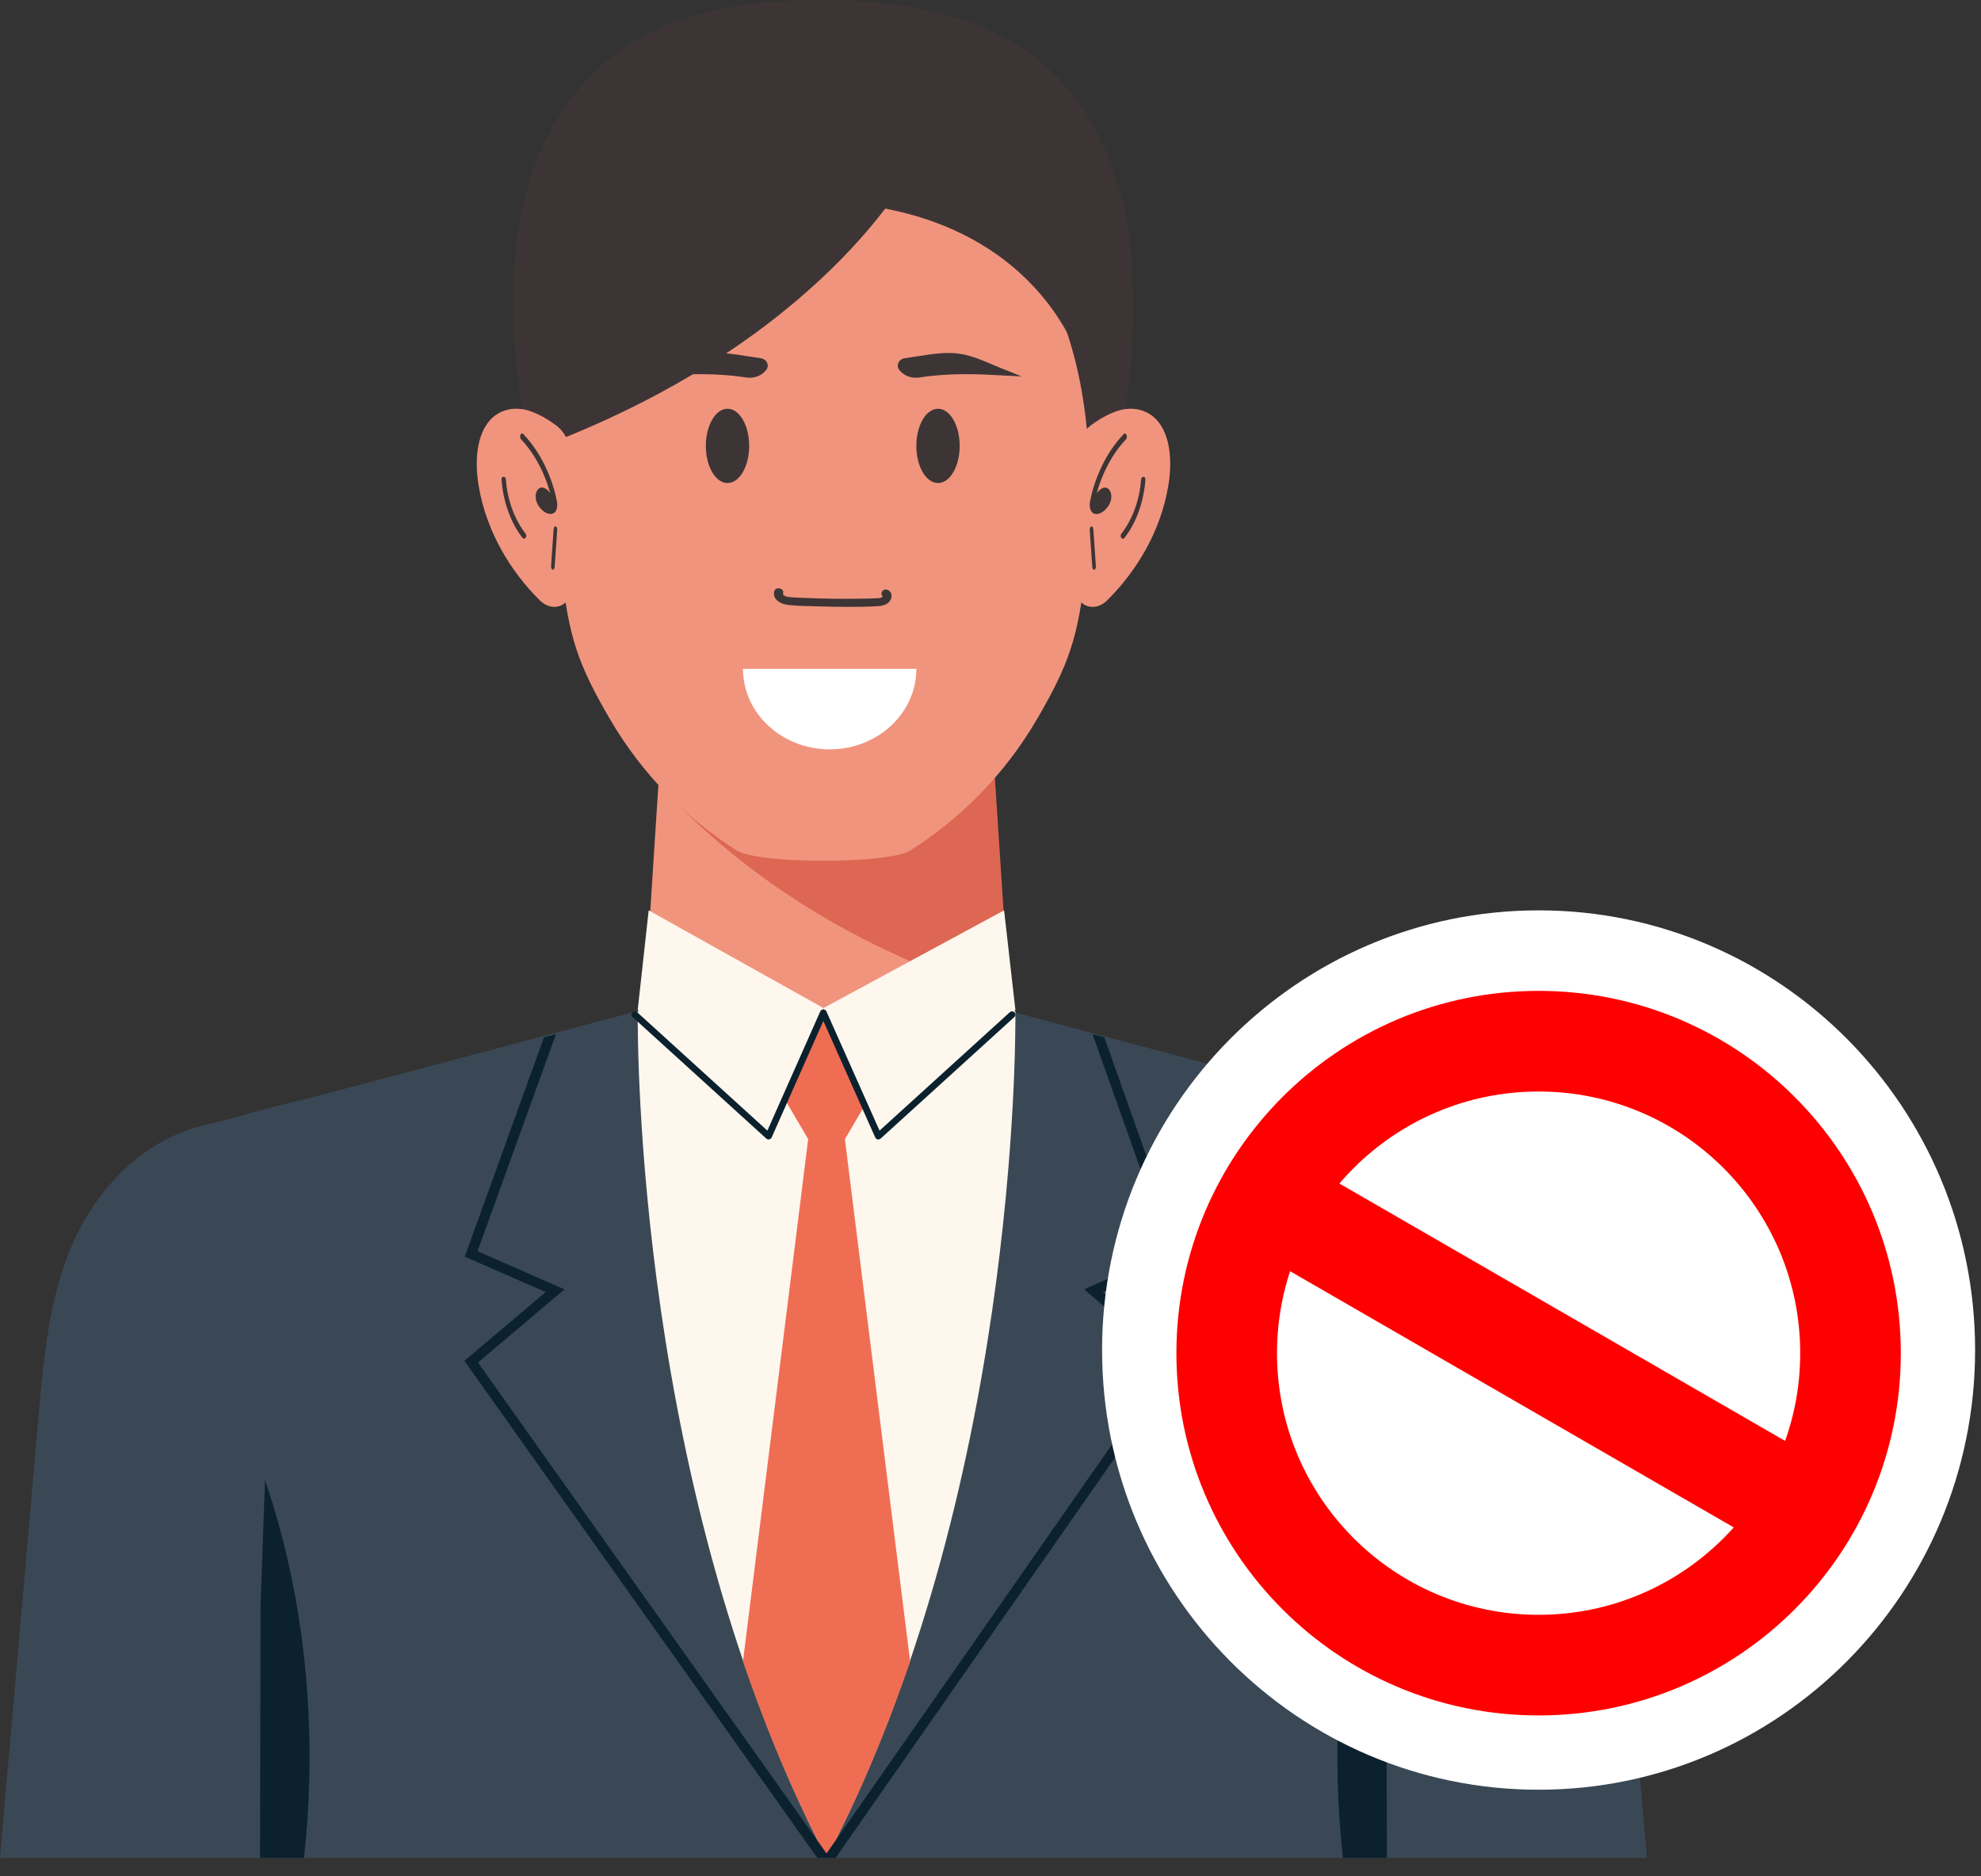 <svg width="94" height="89" viewBox="0 0 94 89" fill="none" xmlns="http://www.w3.org/2000/svg">
<rect x="0" y="0" width="94" height="89" fill="#333333" stroke="none"/>
<path d="M76.314 67.118C76.072 64.351 75.818 61.533 74.685 58.966C73.552 56.399 71.377 54.079 68.496 53.395C68.193 53.323 67.618 53.176 66.836 52.974C65.687 52.629 64.511 52.347 63.367 52.069C55.307 49.949 41.011 46.127 41.011 46.127C41.007 46.133 41 46.138 40.995 46.145C40.977 46.138 40.957 46.133 40.938 46.127C40.575 46.53 39.931 46.907 39.075 47.262C38.218 46.907 37.573 46.531 37.211 46.127C37.192 46.133 37.173 46.138 37.154 46.145C37.147 46.138 37.142 46.133 37.138 46.127C37.138 46.127 22.844 49.948 14.782 52.069C13.638 52.347 12.463 52.629 11.313 52.974C10.531 53.176 9.956 53.323 9.653 53.395C6.774 54.08 4.598 56.401 3.464 58.966C2.331 61.533 2.077 64.351 1.835 67.118C1.223 74.125 0.612 81.131 0 88.139C3.872 88.139 7.744 88.139 11.617 88.139C11.642 88.139 11.666 88.139 11.691 88.139C12.688 88.139 13.685 88.139 14.682 88.139C15.006 88.139 15.33 88.139 15.651 88.139C23.688 88.139 30.741 88.139 37.66 88.139C38.604 88.139 39.547 88.139 40.489 88.139C47.407 88.139 54.462 88.139 62.498 88.139C62.821 88.139 63.145 88.139 63.468 88.139C64.464 88.139 65.462 88.139 66.458 88.139C66.483 88.139 66.507 88.139 66.533 88.139C70.405 88.139 74.277 88.139 78.149 88.139C77.537 81.131 76.926 74.125 76.314 67.118Z" fill="#3A4855"/>
<path d="M14.426 88.138C14.995 82.992 14.641 77.764 13.394 72.949C13.155 72.022 12.882 71.111 12.575 70.217C12.524 71.639 12.474 73.064 12.422 74.485C12.403 75.018 12.385 75.549 12.364 76.081C12.357 80.099 12.347 84.118 12.339 88.137C13.035 88.138 13.73 88.138 14.426 88.138Z" fill="#0B212E"/>
<path d="M63.724 88.138C63.155 82.992 63.508 77.764 64.755 72.949C64.994 72.022 65.267 71.111 65.574 70.217C65.625 71.639 65.675 73.064 65.727 74.485C65.746 75.018 65.764 75.549 65.785 76.081C65.793 80.099 65.802 84.118 65.81 88.137C65.114 88.138 64.419 88.138 63.724 88.138Z" fill="#0B212E"/>
<path d="M47.888 47.884C47.875 47.893 47.861 47.905 47.848 47.914C42.803 51.812 35.58 51.796 30.554 47.877C30.806 43.977 31.057 40.076 31.31 36.175C33.946 35.186 36.582 34.196 39.217 33.207C39.217 33.204 39.217 33.202 39.217 33.199C41.856 34.19 44.493 35.179 47.13 36.17C47.384 40.074 47.636 43.98 47.888 47.884Z" fill="#F1947D"/>
<path d="M31.142 37.082C35.525 41.942 41.421 45.401 47.888 47.301C47.645 43.587 47.402 39.872 47.159 36.158C44.498 35.171 41.838 34.186 39.177 33.199C39.177 33.202 39.177 33.204 39.177 33.207C36.519 34.192 33.859 35.177 31.201 36.163C31.182 36.47 31.163 36.776 31.142 37.082Z" fill="#DD6753"/>
<path d="M39.332 47.889H39.11H30.603C30.49 47.919 30.376 47.949 30.261 47.979C30.248 49.514 30.226 70.921 39.221 88.137V88.138C39.221 88.138 39.221 88.138 39.221 88.137C39.221 88.137 39.221 88.137 39.221 88.138V88.137C48.216 70.921 48.193 49.514 48.181 47.979C48.066 47.949 47.952 47.919 47.839 47.889H39.332Z" fill="#FEF7ED"/>
<path d="M39.221 47.889L36.43 50.775L39.221 55.527L42.012 50.775L39.221 47.889Z" fill="#EF6D53"/>
<path d="M30.26 47.914L36.503 53.764L39.074 47.822L30.78 43.188L30.26 47.914Z" fill="#FEF7ED"/>
<path d="M48.182 47.914L41.729 53.764L39.074 47.822L47.645 43.188L48.182 47.914Z" fill="#FEF7ED"/>
<path d="M35.255 78.819C36.331 81.967 37.636 85.117 39.222 88.138L39.228 88.129C40.811 85.114 42.113 81.969 43.187 78.826L39.946 52.883H38.494L35.255 78.819Z" fill="#EF6D53"/>
<path d="M41.677 54.058C41.666 54.058 41.654 54.057 41.645 54.055C41.594 54.044 41.553 54.011 41.532 53.965L39.068 48.434L36.615 53.963C36.594 54.01 36.553 54.043 36.502 54.054C36.452 54.065 36.399 54.05 36.363 54.016L30.018 48.25C29.953 48.192 29.95 48.092 30.009 48.029C30.067 47.965 30.169 47.962 30.232 48.02L36.413 53.638L38.922 47.983C38.947 47.926 39.005 47.889 39.068 47.889C39.132 47.889 39.189 47.925 39.214 47.983L41.735 53.638L47.917 48.02C47.982 47.962 48.082 47.965 48.14 48.029C48.199 48.093 48.196 48.192 48.131 48.25L41.786 54.016C41.754 54.043 41.716 54.058 41.677 54.058Z" fill="#0B212E"/>
<path d="M39.368 88.137H38.78L22.034 64.558L25.893 61.297L22.055 59.617L25.812 49.21C26.002 49.161 26.192 49.112 26.38 49.062L22.66 59.361L26.786 61.167L22.68 64.639L39.206 87.91L39.368 88.137Z" fill="#0B212E"/>
<path d="M56.114 64.558L39.653 88.137H39.074L39.234 87.91L55.479 64.639L51.443 61.167L55.499 59.361L51.842 49.062C52.027 49.112 52.214 49.161 52.4 49.21L56.094 59.617L52.323 61.297L56.114 64.558Z" fill="#0B212E"/>
<path d="M53.691 13.317C53.415 10.16 51.996 6.959 49.465 4.829C46.651 2.461 42.73 2.107 39.128 2.059C36.2 2.019 33.198 2.422 30.512 3.584C26.562 5.291 24.803 9.382 24.458 13.318C24.158 16.737 24.835 20.156 25.51 23.526C25.51 23.526 39.06 24.382 39.06 24.385C39.064 24.385 39.071 24.383 39.076 24.383C39.076 24.383 39.092 24.385 39.092 24.382C43.608 24.096 48.124 23.811 52.641 23.526C53.313 20.156 53.99 16.737 53.691 13.317Z" fill="#3D3535"/>
<path d="M50.645 15.822C49.286 11.745 46.444 8.742 43.309 8.077C42.92 7.994 42.529 7.95 42.137 7.944C41.094 7.928 37.055 7.928 36.012 7.944C35.62 7.95 35.229 7.994 34.841 8.077C31.705 8.744 28.861 11.745 27.504 15.822C26.355 19.27 26.26 23.262 26.645 27.04C26.973 30.248 27.46 31.562 28.91 34.062C30.513 36.828 32.664 38.891 34.95 40.345C35.982 41 42.167 41 43.199 40.345C45.485 38.891 47.636 36.828 49.239 34.062C50.689 31.562 51.176 30.248 51.504 27.04C51.889 23.262 51.794 19.27 50.645 15.822Z" fill="#F1947D"/>
<path d="M53.757 13.698C53.752 13.594 53.745 13.488 53.744 13.384C53.736 12.541 53.664 11.698 53.533 10.864C53.153 8.447 52.251 6.055 50.615 4.152C48.163 1.298 44.441 0.267 40.707 0.048C39.575 -0.019 38.439 -0.011 37.34 0.042C34.486 0.181 31.587 0.811 29.283 2.51C27.225 4.025 25.863 6.211 25.127 8.57C24.642 10.122 24.398 11.754 24.385 13.374C24.385 13.943 24.385 14.51 24.385 15.078C24.528 15.075 24.656 15.165 24.696 15.297C25.158 16.798 26.03 19.607 26.121 19.684C26.734 16.392 28.543 13.431 31.522 11.62C35.607 9.135 41.324 8.983 45.623 11.082C46.225 11.376 46.801 11.717 47.343 12.104C48.474 12.911 49.444 13.911 50.197 15.053C50.634 15.717 50.998 16.424 51.288 17.158C51.449 17.563 51.587 17.974 51.706 18.392C51.749 18.542 52.09 19.523 52.017 19.673C52.141 19.467 52.907 17.005 53.367 15.509C53.491 15.533 53.615 15.558 53.739 15.582C53.739 15.557 53.741 15.531 53.741 15.505C53.742 15.44 53.742 15.373 53.744 15.307C53.745 15.216 53.747 15.123 53.749 15.032C53.75 14.93 53.752 14.829 53.753 14.726C53.755 14.629 53.757 14.533 53.758 14.435C53.76 14.358 53.761 14.282 53.761 14.205C53.763 14.159 53.763 14.112 53.763 14.066C53.766 13.943 53.763 13.819 53.757 13.698Z" fill="#3D3535"/>
<path d="M35.549 21.153C35.549 22.127 35.09 22.916 34.521 22.916C33.952 22.916 33.493 22.127 33.493 21.153C33.493 20.18 33.952 19.391 34.521 19.391C35.09 19.391 35.549 20.18 35.549 21.153Z" fill="#3D3535"/>
<path d="M43.481 21.153C43.481 22.127 43.941 22.916 44.51 22.916C45.077 22.916 45.538 22.127 45.538 21.153C45.538 20.18 45.078 19.391 44.51 19.391C43.941 19.391 43.481 20.18 43.481 21.153Z" fill="#3D3535"/>
<path d="M36.742 28.045C36.637 28.416 37.019 28.656 37.392 28.698C37.848 28.75 38.318 28.753 38.777 28.765C39.719 28.793 40.672 28.809 41.614 28.76C41.826 28.749 42.051 28.708 42.189 28.556C42.317 28.417 42.357 28.204 42.224 28.058C42.153 27.978 42.039 27.937 41.931 27.993C41.842 28.04 41.786 28.171 41.858 28.251C41.883 28.279 41.891 28.302 41.831 28.34C41.773 28.378 41.676 28.379 41.609 28.382C41.38 28.395 41.15 28.396 40.921 28.4C40.458 28.409 39.998 28.41 39.536 28.404C39.075 28.399 38.611 28.385 38.151 28.365C37.932 28.355 37.709 28.351 37.492 28.33C37.384 28.321 37.118 28.283 37.158 28.137C37.223 27.907 36.809 27.811 36.742 28.045Z" fill="#3D3535"/>
<path d="M33.278 16.822C32.722 16.942 32.216 17.187 31.686 17.401C31.423 17.508 31.16 17.612 30.898 17.719C30.807 17.755 30.678 17.808 30.555 17.857C31.061 17.832 31.568 17.805 32.075 17.78C33.19 17.724 34.312 17.738 35.415 17.909C35.786 17.966 36.163 17.821 36.366 17.538C36.523 17.323 36.379 17.033 36.094 16.994C35.338 16.892 34.583 16.715 33.814 16.751C33.629 16.758 33.452 16.785 33.278 16.822Z" fill="#3D3535"/>
<path d="M45.753 16.822C46.309 16.942 46.815 17.187 47.345 17.401C47.608 17.508 47.871 17.612 48.133 17.719C48.224 17.755 48.352 17.808 48.476 17.857C47.97 17.832 47.462 17.805 46.956 17.78C45.84 17.724 44.719 17.738 43.616 17.909C43.244 17.966 42.87 17.821 42.664 17.538C42.508 17.323 42.652 17.033 42.937 16.994C43.692 16.892 44.448 16.715 45.217 16.751C45.402 16.758 45.58 16.785 45.753 16.822Z" fill="#3D3535"/>
<path d="M43.482 7.638C43.482 7.638 39.619 15.65 26.549 20.858C26.793 20.858 24.973 16.052 24.973 16.052C26.376 13.944 27.781 11.837 29.184 9.732C33.951 9.034 38.716 8.336 43.482 7.638Z" fill="#3D3535"/>
<path d="M27.165 21.792C27.117 21.11 26.821 20.496 26.368 20.164C25.991 19.886 25.596 19.66 25.172 19.509C24.474 19.259 23.655 19.382 23.145 20.061C22.578 20.818 22.538 22.034 22.717 23.075C23.094 25.276 24.26 27.139 25.611 28.478C25.854 28.72 26.159 28.836 26.458 28.775C27.211 28.621 27.317 27.576 27.321 26.723C27.332 25.077 27.28 23.431 27.165 21.792Z" fill="#F1947D"/>
<path d="M26.268 25.125C26.228 25.705 26.189 26.287 26.148 26.869C26.142 26.953 26.192 27.025 26.235 27.025C26.287 27.025 26.316 26.954 26.321 26.869C26.361 26.289 26.401 25.707 26.441 25.125C26.448 25.041 26.397 24.971 26.355 24.969C26.303 24.971 26.274 25.041 26.268 25.125Z" fill="#3D3535"/>
<path d="M23.798 22.751C23.874 23.799 24.226 24.787 24.795 25.518C24.89 25.642 25.037 25.445 24.941 25.321C24.414 24.644 24.076 23.725 24.005 22.751C23.993 22.576 23.785 22.574 23.798 22.751C23.798 22.753 23.798 22.753 23.798 22.751Z" fill="#3D3535"/>
<path d="M26.428 23.804C26.321 23.207 26.11 22.621 25.865 22.109C25.584 21.525 25.235 21.015 24.83 20.591C24.722 20.478 24.617 20.73 24.724 20.841C25.186 21.327 25.572 21.948 25.855 22.647C25.953 22.887 26.036 23.136 26.106 23.392C26.08 23.357 26.053 23.324 26.029 23.297C25.874 23.123 25.616 23.029 25.476 23.292C25.344 23.544 25.446 23.854 25.589 24.046C25.733 24.241 25.951 24.402 26.158 24.38C26.39 24.354 26.48 24.091 26.428 23.804Z" fill="#3D3535"/>
<path d="M50.984 21.793C51.032 21.111 51.328 20.497 51.78 20.165C52.157 19.887 52.552 19.661 52.976 19.51C53.673 19.26 54.493 19.383 55.003 20.062C55.573 20.819 55.611 22.035 55.432 23.076C55.055 25.277 53.891 27.14 52.538 28.479C52.295 28.721 51.99 28.837 51.691 28.776C50.938 28.622 50.834 27.577 50.827 26.724C50.818 25.078 50.87 23.432 50.984 21.793Z" fill="#F1947D"/>
<path d="M51.881 25.129C51.921 25.709 51.961 26.291 52.001 26.873C52.006 26.956 51.957 27.029 51.914 27.029C51.863 27.029 51.833 26.958 51.828 26.873C51.788 26.293 51.748 25.711 51.708 25.129C51.702 25.045 51.752 24.974 51.794 24.973C51.846 24.974 51.876 25.045 51.881 25.129Z" fill="#3D3535"/>
<path d="M54.351 22.755C54.275 23.803 53.923 24.791 53.354 25.522C53.258 25.645 53.112 25.449 53.207 25.325C53.734 24.648 54.073 23.729 54.144 22.755C54.156 22.58 54.365 22.578 54.351 22.755Z" fill="#3D3535"/>
<path d="M51.721 23.808C51.828 23.21 52.039 22.625 52.284 22.113C52.565 21.529 52.915 21.019 53.32 20.595C53.428 20.482 53.532 20.734 53.426 20.845C52.964 21.331 52.576 21.952 52.294 22.651C52.197 22.891 52.113 23.14 52.043 23.396C52.069 23.361 52.096 23.328 52.12 23.301C52.276 23.127 52.534 23.033 52.673 23.296C52.807 23.548 52.703 23.858 52.56 24.05C52.416 24.245 52.198 24.406 51.989 24.384C51.76 24.358 51.671 24.095 51.721 23.808Z" fill="#3D3535"/>
<path d="M39.368 35.55C41.641 35.55 43.482 33.84 43.482 31.73C40.739 31.73 37.997 31.73 35.255 31.73C35.255 33.839 37.098 35.55 39.368 35.55Z" fill="white"/>
<path d="M93.72 64.047C93.72 75.567 84.447 84.906 73.008 84.906C61.569 84.906 52.295 75.567 52.295 64.047C52.295 52.526 61.569 43.188 73.008 43.188C84.447 43.188 93.72 52.526 93.72 64.047Z" fill="white"/>
<path d="M90.195 64.195C90.195 73.687 82.5 81.382 73.008 81.382C63.516 81.382 55.821 73.687 55.821 64.195C55.821 54.703 63.516 47.008 73.008 47.008C82.5 47.008 90.195 54.703 90.195 64.195Z" fill="white"/>
<path fill-rule="evenodd" clip-rule="evenodd" d="M73.008 76.608C79.863 76.608 85.421 71.05 85.421 64.195C85.421 57.339 79.863 51.782 73.008 51.782C66.152 51.782 60.595 57.339 60.595 64.195C60.595 71.05 66.152 76.608 73.008 76.608ZM73.008 81.382C82.5 81.382 90.195 73.687 90.195 64.195C90.195 54.703 82.5 47.008 73.008 47.008C63.516 47.008 55.821 54.703 55.821 64.195C55.821 73.687 63.516 81.382 73.008 81.382Z" fill="#FF0000"/>
<path fill-rule="evenodd" clip-rule="evenodd" d="M86.132 74.693L59.817 59.5L62.203 55.367L88.518 70.56L86.132 74.693Z" fill="#FF0000"/>
</svg>
